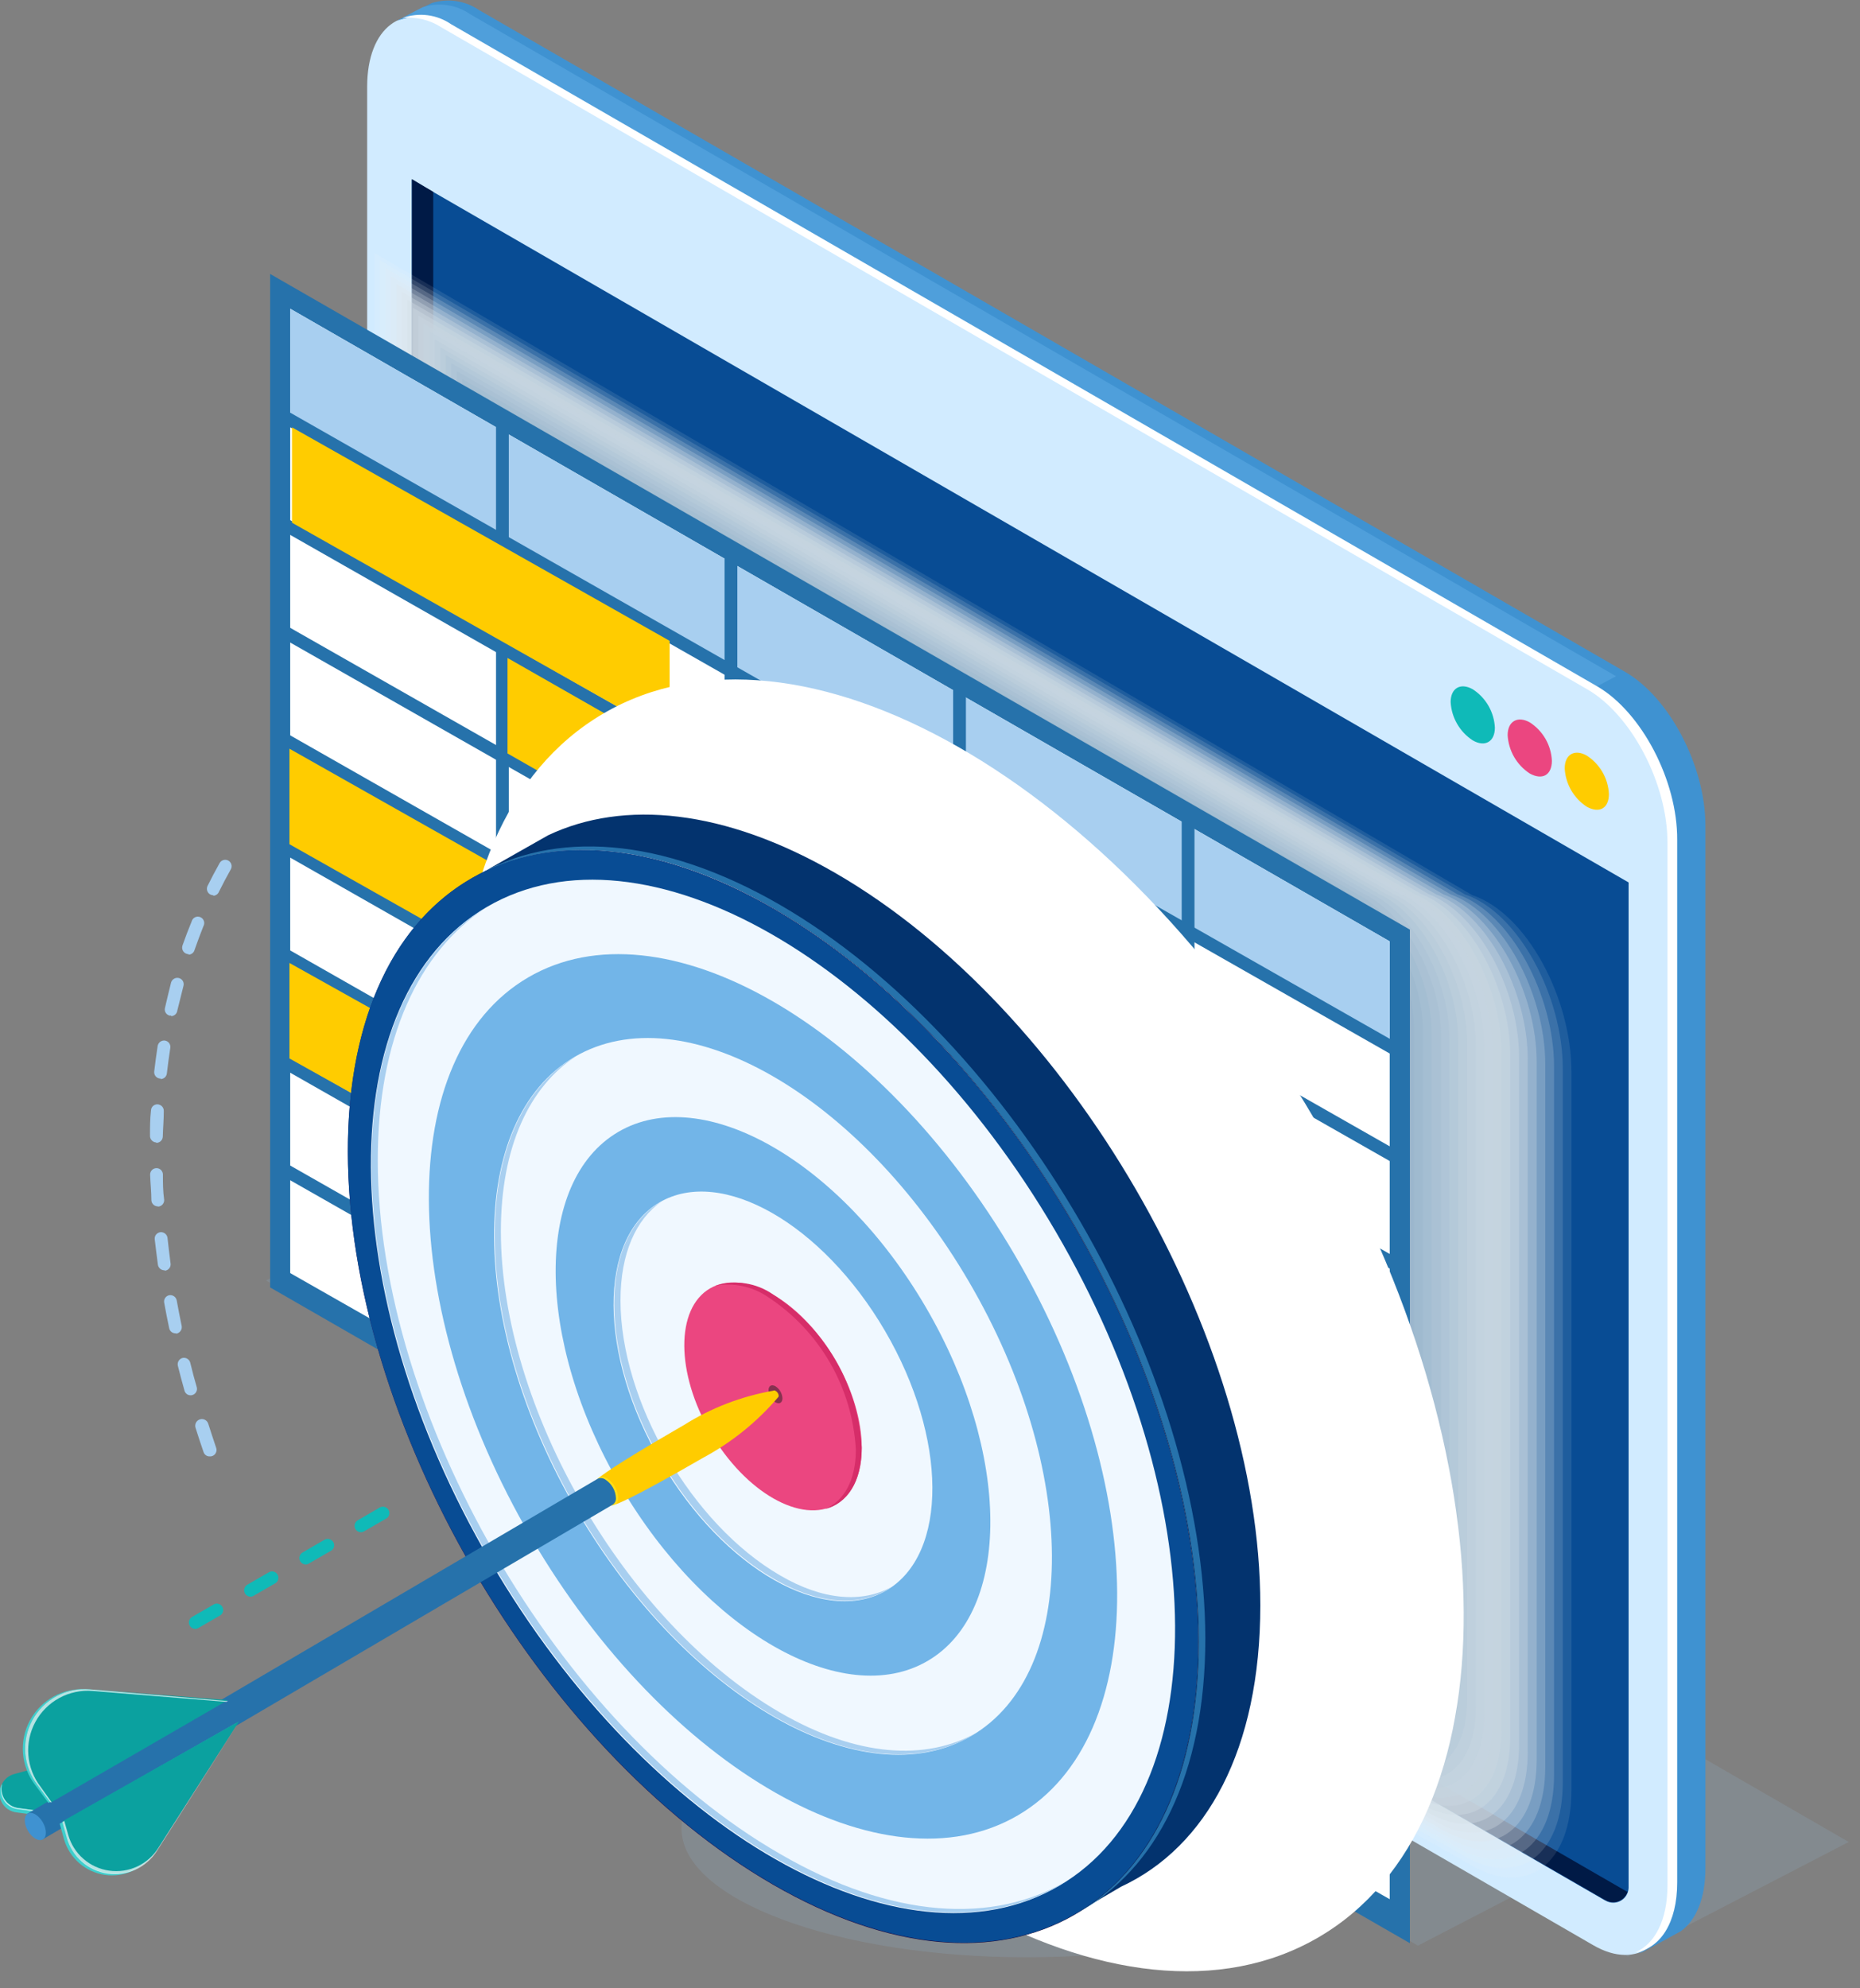 <svg width="87" height="93" viewBox="0 0 87 93" fill="none" xmlns="http://www.w3.org/2000/svg">
<rect x="0" y="0" width="87" height="93" fill="#808080" stroke="none"/>
<g clip-path="url(#clip0)">
<path opacity="0.2" d="M76.14 91.512L20.719 59.517L31.051 54.16L86.472 86.155L76.14 91.512Z" fill="#92B4D1"/>
<path opacity="0.2" d="M66.322 91.004L12.443 59.894L22.488 54.686L76.368 85.796L66.322 91.004Z" fill="#92B4D1"/>
<path opacity="0.2" d="M64.195 85.527C64.195 87.1 62.574 88.517 59.926 89.605C56.972 90.801 52.751 91.548 48.021 91.548C39.094 91.548 31.877 88.851 31.877 85.527C31.877 82.203 39.118 79.506 48.021 79.506C56.924 79.506 64.195 82.203 64.195 85.527Z" fill="#92B4D1"/>
<path d="M74.527 90.986L20.935 60.013C18.854 58.818 17.174 55.601 17.174 52.838V4.054C17.174 1.291 18.854 0.018 20.935 1.214L74.545 32.186C76.62 33.382 78.306 36.599 78.306 39.361V88.134C78.288 90.914 76.602 92.188 74.527 90.986Z" fill="#D1EBFF"/>
<path d="M76.015 31.427L22.399 0.466C22.08 0.249 21.717 0.108 21.336 0.052C20.955 -0.004 20.566 0.027 20.198 0.143C20.121 0.173 18.65 0.933 18.578 0.974C18.959 0.819 19.371 0.762 19.78 0.807C20.188 0.852 20.578 0.998 20.916 1.232L74.526 32.204C76.601 33.4 78.287 36.617 78.287 39.379V88.152C78.287 89.88 77.629 91.022 76.631 91.351C76.748 91.343 76.862 91.303 76.96 91.237C77.007 91.207 78.568 90.364 78.61 90.334C79.327 89.832 79.77 88.804 79.77 87.386V38.608C79.77 35.839 78.09 32.623 76.015 31.427Z" fill="#3F92D1"/>
<path d="M75.59 31.63L21.98 0.657C21.662 0.439 21.299 0.297 20.917 0.241C20.536 0.185 20.147 0.217 19.78 0.335C19.702 0.364 18.65 0.932 18.584 0.962C18.964 0.807 19.377 0.75 19.785 0.795C20.194 0.84 20.584 0.986 20.922 1.219L74.532 32.192L75.59 31.63Z" fill="#4F9FDB"/>
<g style="mix-blend-mode:screen">
<path d="M74.706 32.102L21.096 1.13C20.769 0.905 20.392 0.762 19.998 0.712C19.604 0.662 19.203 0.707 18.83 0.843C19.459 0.775 20.092 0.925 20.624 1.267L74.24 32.24C76.315 33.436 77.995 36.653 77.995 39.415V88.182C77.995 89.82 77.397 90.926 76.5 91.315C77.66 91.13 78.449 89.94 78.449 88.05V39.283C78.467 36.515 76.781 33.304 74.706 32.102Z" fill="white"/>
</g>
<path d="M19.265 8.401V52.833C19.24 53.883 19.474 54.922 19.945 55.861C20.416 56.799 21.111 57.607 21.968 58.214L75.01 88.852L75.1 88.9C75.207 88.962 75.329 88.995 75.453 88.996C75.577 88.997 75.699 88.966 75.807 88.906C75.916 88.845 76.007 88.758 76.071 88.652C76.136 88.546 76.172 88.425 76.176 88.302V41.275L19.265 8.401Z" fill="#084C94"/>
<path d="M76.098 88.475L76.009 88.427L22.967 57.789C22.11 57.183 21.415 56.375 20.943 55.436C20.472 54.498 20.239 53.458 20.264 52.408V8.975L19.265 8.377V52.809C19.24 53.859 19.474 54.898 19.945 55.837C20.416 56.775 21.111 57.584 21.968 58.19L75.01 88.828L75.1 88.876C75.191 88.928 75.293 88.96 75.397 88.968C75.502 88.976 75.607 88.961 75.706 88.924C75.804 88.887 75.893 88.829 75.966 88.753C76.039 88.677 76.094 88.587 76.128 88.487L76.098 88.475Z" fill="#001A46"/>
<path d="M73.188 35.941C73.207 36.3 73.311 36.65 73.49 36.962C73.67 37.273 73.921 37.538 74.222 37.735C74.82 38.064 75.256 37.801 75.256 37.137C75.238 36.778 75.135 36.427 74.955 36.115C74.775 35.804 74.524 35.539 74.222 35.343C73.654 35.02 73.188 35.283 73.188 35.941Z" fill="#FFCC00"/>
<path d="M70.519 34.386C70.539 34.745 70.643 35.095 70.822 35.407C71.002 35.718 71.253 35.983 71.554 36.18C72.152 36.509 72.588 36.246 72.588 35.582C72.571 35.222 72.469 34.872 72.289 34.56C72.109 34.248 71.857 33.983 71.554 33.788C70.986 33.471 70.519 33.734 70.519 34.386Z" fill="#EB4680"/>
<path d="M67.853 32.838C67.872 33.197 67.976 33.547 68.156 33.858C68.336 34.17 68.586 34.435 68.888 34.631C69.456 34.96 69.922 34.697 69.922 34.033C69.904 33.674 69.8 33.324 69.621 33.012C69.441 32.7 69.19 32.436 68.888 32.24C68.314 31.917 67.853 32.186 67.853 32.838Z" fill="#0FBAB8"/>
<g style="mix-blend-mode:multiply">
<g style="mix-blend-mode:multiply" opacity="0.1">
<path d="M17.514 11.827L68.858 41.866C71.423 42.721 73.503 46.704 73.503 50.124V83.751C73.503 87.177 71.423 88.75 68.858 87.267L17.514 58.465V11.827Z" fill="#F1F2F2"/>
</g>
<g style="mix-blend-mode:multiply" opacity="0.14">
<path d="M17.766 12.168L68.517 41.831C71.047 42.697 73.098 46.614 73.098 49.986V83.368C73.098 86.741 71.047 88.289 68.517 86.83L17.766 58.351V12.168Z" fill="#ECEFF0"/>
</g>
<g style="mix-blend-mode:multiply" opacity="0.19">
<path d="M18.021 12.538L68.181 41.836C70.669 42.709 72.69 46.566 72.69 49.885V83.022C72.69 86.34 70.669 87.865 68.181 86.43L18.021 58.267V12.538Z" fill="#E7EBEE"/>
</g>
<g style="mix-blend-mode:multiply" opacity="0.23">
<path d="M18.279 12.909L67.847 41.83C70.293 42.709 72.278 46.5 72.278 49.765V82.651C72.278 85.915 70.293 87.434 67.847 85.999L18.279 58.148V12.909Z" fill="#E2E8EC"/>
</g>
<g style="mix-blend-mode:multiply" opacity="0.27">
<path d="M18.541 13.279L67.511 41.83C69.903 42.715 71.876 46.446 71.876 49.657V82.316C71.876 85.527 69.921 87.003 67.511 85.61L18.541 58.07V13.279Z" fill="#DEE5EA"/>
</g>
<g style="mix-blend-mode:multiply" opacity="0.31">
<path d="M18.793 13.65L67.171 41.831C69.563 42.721 71.458 46.387 71.458 49.544V81.963C71.458 85.12 69.539 86.573 67.171 85.204L18.793 57.975V13.65Z" fill="#D9E1E8"/>
</g>
<g style="mix-blend-mode:multiply" opacity="0.36">
<path d="M19.051 14.021L66.831 41.825C69.163 42.727 71.052 46.333 71.052 49.436V81.61C71.052 84.714 69.163 86.143 66.831 84.797L19.051 57.891V14.021Z" fill="#D4DEE6"/>
</g>
<g style="mix-blend-mode:multiply" opacity="0.4">
<path d="M19.307 14.392L66.495 41.824C68.785 42.733 70.638 46.273 70.638 49.328V81.257C70.638 84.313 68.785 85.712 66.495 84.391L19.307 57.789V14.392Z" fill="#CFDBE4"/>
</g>
<g style="mix-blend-mode:multiply" opacity="0.44">
<path d="M19.564 14.762L66.161 41.824C68.409 42.733 70.233 46.219 70.233 49.215V80.905C70.233 83.894 68.409 85.275 66.161 83.978L19.564 57.669V14.762Z" fill="#CAD7E2"/>
</g>
<g style="mix-blend-mode:multiply" opacity="0.49">
<path d="M19.822 15.133L65.821 41.825C68.033 42.739 69.821 46.16 69.821 49.107V80.588C69.821 83.53 68.027 84.887 65.821 83.608L19.822 57.634V15.133Z" fill="#C5D4E0"/>
</g>
<g style="mix-blend-mode:multiply" opacity="0.53">
<path d="M20.08 15.504L65.487 41.813C67.657 42.733 69.415 46.094 69.415 48.988V80.193C69.415 83.081 67.657 84.415 65.487 83.183L20.08 57.508V15.504Z" fill="#C0D1DE"/>
</g>
<g style="mix-blend-mode:multiply" opacity="0.57">
<path d="M20.336 15.874L65.18 41.819C67.309 42.751 69.031 46.052 69.031 48.886V79.853C69.031 82.693 67.309 83.996 65.18 82.764L20.336 57.412V15.874Z" fill="#BCCDDB"/>
</g>
<g style="mix-blend-mode:multiply" opacity="0.61">
<path d="M20.594 16.245L64.84 41.818C66.933 42.757 68.625 46.004 68.625 48.778V79.5C68.625 82.286 66.933 83.566 64.84 82.358L20.594 57.317V16.245Z" fill="#B7CAD9"/>
</g>
<g style="mix-blend-mode:multiply" opacity="0.66">
<path d="M20.85 16.61L64.498 41.812C66.549 42.757 68.205 45.932 68.205 48.659V79.153C68.205 81.885 66.549 83.141 64.498 81.957L20.85 57.233V16.61Z" fill="#B2C7D7"/>
</g>
<g style="mix-blend-mode:multiply" opacity="0.7">
<path d="M21.107 16.987L64.158 41.819C66.161 42.769 67.793 45.879 67.793 48.557V78.794C67.793 81.473 66.161 82.699 64.158 81.539L21.107 57.126V16.987Z" fill="#ADC3D5"/>
</g>
<g style="mix-blend-mode:multiply" opacity="0.74">
<path d="M21.365 17.357L63.818 41.819C65.785 42.775 67.405 45.825 67.405 48.45V78.447C67.405 81.072 65.809 82.28 63.818 81.144L21.365 57.036V17.357Z" fill="#A8C0D3"/>
</g>
<g style="mix-blend-mode:multiply" opacity="0.79">
<path d="M21.621 17.728L63.476 41.812C65.401 42.781 66.968 45.765 66.968 48.336V78.094C66.968 80.666 65.401 81.85 63.476 80.737L21.621 56.946V17.728Z" fill="#A3BDD1"/>
</g>
<g style="mix-blend-mode:multiply" opacity="0.83">
<path d="M21.879 18.099L63.136 41.812C65.025 42.787 66.556 45.711 66.556 48.228V77.742C66.556 80.259 65.025 81.419 63.136 80.331L21.879 56.85V18.099Z" fill="#9EB9CF"/>
</g>
<g style="mix-blend-mode:multiply" opacity="0.87">
<path d="M22.129 18.47L62.788 41.789C64.635 42.763 66.136 45.627 66.136 48.091V77.389C66.136 79.859 64.635 80.977 62.788 79.924L22.129 56.755V18.47Z" fill="#9AB6CD"/>
</g>
<g style="mix-blend-mode:multiply" opacity="0.91">
<path d="M22.393 18.834L62.453 41.813C64.247 42.793 65.724 45.598 65.724 48.007V77.043C65.724 79.434 64.259 80.558 62.453 79.518L22.393 56.659V18.834Z" fill="#95B3CB"/>
</g>
<g style="mix-blend-mode:multiply" opacity="0.96">
<path d="M22.65 19.205L62.113 41.807C63.907 42.799 65.318 45.538 65.318 47.9V76.69C65.318 79.045 63.883 80.128 62.113 79.081L22.65 56.539V19.205Z" fill="#90AFC9"/>
</g>
<g style="mix-blend-mode:multiply">
<path d="M22.906 19.6L61.771 41.83C63.499 42.829 64.898 45.508 64.898 47.81V76.361C64.898 78.663 63.499 79.727 61.771 78.752L22.906 56.522V19.6Z" fill="#8BACC7"/>
</g>
</g>
<path d="M65.946 90.89L12.635 60.217V12.813L65.946 43.481V90.89Z" fill="#2672AB"/>
<path d="M13.574 59.672V14.44L65.002 44.031V89.258L13.574 59.672Z" fill="white"/>
<path d="M13.574 19.558V14.44L65.002 44.031V49.143L13.574 19.558Z" fill="#A8CFF0"/>
<path d="M13.146 19.058L12.85 19.577L65.442 49.527L65.738 49.007L13.146 19.058Z" fill="#2672AB"/>
<path d="M13.146 24.087L12.85 24.607L65.442 54.556L65.738 54.037L13.146 24.087Z" fill="#2672AB"/>
<path d="M13.143 29.12L12.848 29.64L65.44 59.589L65.736 59.069L13.143 29.12Z" fill="#2672AB"/>
<path d="M13.142 34.149L12.846 34.669L65.438 64.618L65.734 64.099L13.142 34.149Z" fill="#2672AB"/>
<path d="M13.146 39.182L12.85 39.702L65.442 69.651L65.738 69.132L13.146 39.182Z" fill="#2672AB"/>
<path d="M13.146 44.211L12.85 44.731L65.442 74.68L65.738 74.161L13.146 44.211Z" fill="#2672AB"/>
<path d="M13.143 49.241L12.848 49.761L65.44 79.71L65.736 79.191L13.143 49.241Z" fill="#2672AB"/>
<path d="M13.147 54.273L12.852 54.793L65.444 84.742L65.74 84.223L13.147 54.273Z" fill="#2672AB"/>
<path d="M13.147 59.303L12.852 59.823L65.444 89.772L65.74 89.253L13.147 59.303Z" fill="#2672AB"/>
<path d="M23.799 19.923H23.201V65.688H23.799V19.923Z" fill="#2672AB"/>
<path d="M34.489 26.051H33.891V71.816H34.489V26.051Z" fill="#2672AB"/>
<path d="M45.18 32.186H44.582V77.951H45.18V32.186Z" fill="#2672AB"/>
<path d="M55.871 38.315H55.273V84.08H55.871V38.315Z" fill="#2672AB"/>
<path d="M13.658 24.449V19.988L31.321 29.974V34.434L13.658 24.449Z" fill="#FFCC00"/>
<path d="M23.738 35.241V30.775L50.585 46.106V50.572L23.738 35.241Z" fill="#FFCC00"/>
<path d="M44.797 72.307V67.846L62.46 77.832V82.292L44.797 72.307Z" fill="#FFCC00"/>
<path d="M13.539 39.487V35.02L31.208 45.006V49.466L13.539 39.487Z" fill="#FFCC00"/>
<path d="M13.539 49.508V45.041L23.261 50.477V54.943L13.539 49.508Z" fill="#FFCC00"/>
<path d="M41.42 50.447V45.986L59.083 55.972V60.432L41.42 50.447Z" fill="#FFCC00"/>
<path style="mix-blend-mode:multiply" d="M61.68 90.61C70.805 85.276 70.713 68.138 61.474 52.333C52.234 36.528 37.346 28.04 28.221 33.375C19.095 38.709 19.187 55.847 28.427 71.652C37.666 87.457 52.554 95.945 61.68 90.61Z" fill="url(#paint0_radial)"/>
<path d="M39.069 40.832C33.891 37.842 29.179 37.394 25.639 39.068L22.793 40.682C26.321 39.044 31.009 39.487 36.157 42.476C47.141 48.82 56.044 64.175 56.044 76.779C56.044 82.896 53.945 87.237 50.531 89.366L52.438 88.247C56.438 86.388 58.95 81.814 58.95 75.093C58.95 62.531 50.046 47.17 39.069 40.832Z" fill="#03336E"/>
<path d="M36.158 42.489C25.175 36.151 16.271 41.227 16.271 53.849C16.271 66.471 25.175 81.808 36.158 88.152C47.142 94.496 56.045 89.414 56.045 76.791C56.045 64.169 47.142 48.832 36.158 42.489Z" fill="url(#paint1_linear)"/>
<path d="M36.48 42.321C30.914 39.104 25.879 38.829 22.268 40.975C25.855 39.014 30.77 39.361 36.187 42.488C47.171 48.832 56.074 64.187 56.074 76.791C56.074 83.004 53.91 87.38 50.4 89.473C54.083 87.458 56.379 83.004 56.379 76.624C56.337 64.02 47.434 48.665 36.48 42.321Z" fill="#2672AB"/>
<path d="M9.802 68.121C9.74 68.122 9.679 68.103 9.628 68.066C9.578 68.029 9.54 67.978 9.521 67.918C9.389 67.535 9.264 67.159 9.144 66.776C9.132 66.737 9.129 66.696 9.133 66.655C9.137 66.614 9.149 66.575 9.168 66.538C9.188 66.502 9.214 66.471 9.246 66.445C9.278 66.419 9.314 66.399 9.354 66.388C9.393 66.376 9.434 66.372 9.475 66.376C9.516 66.38 9.555 66.392 9.591 66.412C9.627 66.431 9.659 66.457 9.685 66.489C9.711 66.521 9.73 66.558 9.742 66.597C9.862 66.974 9.987 67.35 10.113 67.727C10.138 67.801 10.132 67.883 10.097 67.953C10.063 68.024 10.002 68.078 9.928 68.104C9.888 68.12 9.845 68.126 9.802 68.121ZM8.917 65.263C8.852 65.264 8.789 65.244 8.737 65.205C8.685 65.166 8.647 65.111 8.63 65.048C8.522 64.659 8.415 64.271 8.319 63.882C8.301 63.805 8.313 63.724 8.353 63.656C8.393 63.588 8.458 63.539 8.534 63.517C8.612 63.499 8.694 63.512 8.762 63.554C8.83 63.595 8.879 63.661 8.899 63.739C8.995 64.137 9.096 64.52 9.204 64.887C9.224 64.963 9.214 65.044 9.174 65.112C9.135 65.18 9.071 65.231 8.995 65.251C8.97 65.261 8.944 65.265 8.917 65.263ZM8.205 62.364C8.137 62.364 8.07 62.34 8.016 62.296C7.963 62.252 7.926 62.192 7.913 62.124C7.829 61.726 7.751 61.327 7.679 60.928C7.665 60.851 7.683 60.771 7.727 60.706C7.772 60.641 7.841 60.596 7.918 60.582C7.996 60.569 8.075 60.587 8.14 60.632C8.204 60.676 8.249 60.744 8.265 60.821C8.337 61.219 8.415 61.618 8.498 62.017C8.513 62.095 8.497 62.176 8.453 62.243C8.41 62.309 8.343 62.357 8.265 62.376L8.205 62.364ZM7.685 59.416C7.613 59.415 7.543 59.389 7.489 59.342C7.434 59.295 7.398 59.23 7.386 59.159C7.333 58.764 7.285 58.363 7.237 57.963C7.233 57.923 7.236 57.884 7.248 57.846C7.259 57.808 7.278 57.773 7.303 57.742C7.328 57.712 7.359 57.686 7.394 57.668C7.428 57.649 7.467 57.638 7.506 57.634C7.584 57.627 7.662 57.651 7.723 57.7C7.784 57.749 7.824 57.819 7.835 57.897C7.877 58.292 7.924 58.68 7.978 59.093C7.984 59.132 7.982 59.171 7.973 59.21C7.964 59.248 7.947 59.284 7.923 59.315C7.9 59.347 7.871 59.374 7.837 59.394C7.803 59.414 7.766 59.428 7.727 59.434L7.685 59.416ZM7.38 56.426C7.304 56.426 7.231 56.397 7.175 56.345C7.119 56.293 7.086 56.221 7.081 56.145C7.081 55.745 7.034 55.344 7.022 54.949C7.02 54.91 7.026 54.871 7.04 54.834C7.053 54.797 7.074 54.763 7.101 54.734C7.127 54.705 7.159 54.682 7.195 54.666C7.231 54.649 7.269 54.64 7.309 54.638C7.348 54.637 7.387 54.643 7.424 54.656C7.461 54.67 7.495 54.691 7.524 54.717C7.552 54.744 7.576 54.776 7.592 54.812C7.609 54.847 7.618 54.886 7.62 54.925C7.62 55.32 7.62 55.715 7.679 56.121C7.683 56.2 7.655 56.277 7.603 56.336C7.55 56.395 7.477 56.432 7.398 56.438L7.38 56.426ZM7.309 53.437C7.23 53.433 7.155 53.4 7.101 53.343C7.046 53.286 7.016 53.21 7.016 53.132C7.016 52.725 7.016 52.324 7.063 51.936C7.065 51.896 7.074 51.857 7.091 51.822C7.108 51.786 7.132 51.754 7.162 51.727C7.191 51.701 7.226 51.681 7.264 51.669C7.301 51.656 7.341 51.651 7.38 51.655C7.459 51.661 7.532 51.697 7.585 51.756C7.637 51.816 7.665 51.893 7.661 51.972C7.661 52.36 7.626 52.755 7.614 53.167C7.61 53.246 7.577 53.32 7.52 53.373C7.463 53.427 7.387 53.456 7.309 53.454V53.437ZM7.512 50.447H7.476C7.398 50.438 7.326 50.398 7.277 50.337C7.227 50.275 7.205 50.196 7.213 50.118C7.261 49.711 7.315 49.311 7.374 48.922C7.388 48.844 7.431 48.775 7.494 48.728C7.558 48.681 7.637 48.661 7.715 48.671C7.754 48.677 7.791 48.69 7.825 48.711C7.859 48.731 7.888 48.758 7.911 48.789C7.935 48.821 7.952 48.857 7.961 48.895C7.97 48.933 7.972 48.973 7.966 49.012C7.907 49.401 7.853 49.789 7.805 50.208C7.797 50.28 7.763 50.347 7.709 50.396C7.655 50.444 7.585 50.471 7.512 50.471V50.447ZM8.008 47.505H7.942C7.904 47.497 7.868 47.482 7.835 47.46C7.803 47.438 7.776 47.41 7.754 47.377C7.733 47.344 7.719 47.307 7.712 47.268C7.705 47.23 7.706 47.19 7.715 47.152C7.805 46.752 7.901 46.363 8.002 45.956C8.024 45.88 8.076 45.816 8.145 45.776C8.214 45.737 8.296 45.727 8.373 45.747C8.449 45.768 8.513 45.818 8.553 45.886C8.592 45.955 8.602 46.036 8.582 46.112C8.483 46.511 8.387 46.893 8.295 47.26C8.288 47.332 8.255 47.399 8.202 47.448C8.149 47.498 8.08 47.526 8.008 47.529V47.505ZM8.821 44.629C8.773 44.629 8.726 44.617 8.683 44.595C8.641 44.573 8.604 44.541 8.576 44.502C8.548 44.463 8.53 44.417 8.522 44.37C8.515 44.323 8.519 44.274 8.534 44.228C8.674 43.83 8.817 43.453 8.965 43.098C8.976 43.057 8.995 43.019 9.021 42.986C9.048 42.953 9.082 42.925 9.12 42.906C9.157 42.887 9.199 42.876 9.242 42.874C9.284 42.873 9.326 42.88 9.366 42.896C9.405 42.912 9.441 42.936 9.47 42.966C9.5 42.997 9.522 43.034 9.536 43.074C9.55 43.114 9.556 43.157 9.552 43.199C9.548 43.241 9.536 43.282 9.515 43.32C9.371 43.684 9.234 44.049 9.102 44.426C9.087 44.489 9.051 44.546 9 44.587C8.949 44.628 8.887 44.651 8.821 44.653V44.629ZM9.975 41.873C9.93 41.872 9.885 41.862 9.844 41.843C9.773 41.807 9.72 41.745 9.694 41.67C9.668 41.595 9.673 41.514 9.706 41.442C9.886 41.077 10.077 40.719 10.274 40.366C10.314 40.297 10.379 40.246 10.456 40.226C10.533 40.205 10.615 40.216 10.684 40.255C10.753 40.295 10.803 40.36 10.824 40.437C10.845 40.514 10.834 40.596 10.794 40.665C10.603 41.006 10.418 41.352 10.244 41.705C10.223 41.76 10.187 41.807 10.139 41.841C10.091 41.875 10.034 41.895 9.975 41.897V41.873Z" fill="#A8CFF0"/>
<path d="M50.306 89.518C58.023 85.007 57.944 70.513 50.129 57.145C42.315 43.778 29.724 36.598 22.007 41.11C14.289 45.621 14.368 60.115 22.183 73.483C29.997 86.85 42.588 94.03 50.306 89.518Z" fill="#084C94"/>
<path d="M49.539 88.207C56.837 83.941 56.762 70.233 49.371 57.589C41.98 44.946 30.071 38.154 22.773 42.421C15.475 46.687 15.55 60.396 22.942 73.039C30.333 85.683 42.241 92.474 49.539 88.207Z" fill="#F0F8FF"/>
<path d="M47.612 84.909C53.858 81.257 53.793 69.525 47.467 58.703C41.141 47.881 30.949 42.068 24.702 45.719C18.456 49.371 18.521 61.104 24.847 71.926C31.174 82.748 41.366 88.56 47.612 84.909Z" fill="#72B5E8"/>
<path d="M45.439 81.192C50.502 78.232 50.451 68.724 45.324 59.955C40.198 51.185 31.938 46.476 26.875 49.436C21.811 52.395 21.863 61.904 26.989 70.673C32.115 79.442 40.376 84.152 45.439 81.192Z" fill="#F0F8FF"/>
<path d="M43.39 77.687C47.335 75.381 47.295 67.971 43.301 61.138C39.306 54.304 32.869 50.634 28.923 52.941C24.978 55.247 25.018 62.657 29.012 69.49C33.007 76.324 39.444 79.994 43.39 77.687Z" fill="#72B5E8"/>
<path d="M41.461 74.389C44.354 72.697 44.325 67.263 41.395 62.251C38.465 57.239 33.744 54.548 30.851 56.239C27.957 57.931 27.986 63.365 30.916 68.377C33.846 73.389 38.567 76.08 41.461 74.389Z" fill="#F0F8FF"/>
<path d="M36.481 86.711C26.089 80.731 17.67 66.19 17.67 54.267C17.67 48.575 19.589 44.509 22.722 42.464C19.416 44.444 17.377 48.587 17.377 54.423C17.377 66.346 25.802 80.869 36.188 86.866C41.617 90.005 46.508 90.185 49.94 87.948C46.496 90.017 41.724 89.76 36.481 86.711Z" fill="#A8CFF0"/>
<path d="M36.48 80.098C29.269 75.912 23.428 65.861 23.428 57.592C23.428 53.634 24.773 50.806 26.961 49.395C24.6 50.74 23.141 53.64 23.141 57.766C23.141 66.035 28.982 76.11 36.187 80.271C39.942 82.436 43.321 82.567 45.7 81.031C43.309 82.382 40.068 82.179 36.48 80.098Z" fill="#A8CFF0"/>
<path d="M36.48 73.682C32.36 71.29 29.023 65.55 29.023 60.821C29.023 58.62 29.747 57.03 30.937 56.205C29.573 56.964 28.73 58.596 28.73 60.988C28.73 65.712 32.067 71.47 36.187 73.843C38.387 75.117 40.372 75.165 41.723 74.214C40.348 74.985 38.495 74.866 36.48 73.682Z" fill="#A8CFF0"/>
<path d="M39.108 70.362C40.719 69.421 40.703 66.397 39.073 63.609C37.443 60.821 34.816 59.324 33.206 60.266C31.595 61.207 31.61 64.231 33.24 67.019C34.87 69.807 37.497 71.304 39.108 70.362Z" fill="#EB4680"/>
<path opacity="0.5" d="M36.599 65.401C36.599 65.61 36.456 65.694 36.27 65.592C36.176 65.529 36.098 65.445 36.042 65.346C35.986 65.248 35.953 65.137 35.947 65.024C35.947 64.821 36.091 64.737 36.27 64.839C36.365 64.9 36.445 64.983 36.502 65.08C36.559 65.178 36.592 65.288 36.599 65.401Z" fill="#231F20"/>
<path d="M36.158 60.546C35.768 60.274 35.321 60.096 34.851 60.026C34.381 59.955 33.902 59.994 33.449 60.139C34.295 59.984 35.168 60.164 35.883 60.641C37.091 61.426 38.096 62.485 38.817 63.731C39.539 64.978 39.955 66.378 40.032 67.816C40.032 69.251 39.47 70.208 38.591 70.585C39.632 70.322 40.307 69.305 40.307 67.721C40.229 66.283 39.812 64.883 39.091 63.637C38.37 62.39 37.365 61.331 36.158 60.546Z" fill="#D62D69"/>
<path d="M2.567 84.983L0.773 84.743C0.568 84.714 0.379 84.615 0.238 84.463C0.097 84.311 0.013 84.115 -8.54426e-05 83.908C-0.013 83.701 0.045 83.496 0.165 83.326C0.285 83.157 0.46 83.035 0.66 82.98L10.645 80.247L2.567 84.983Z" fill="#0BA19F"/>
<path d="M2.638 84.81L0.844 84.57C0.715 84.553 0.591 84.508 0.481 84.439C0.371 84.37 0.278 84.277 0.207 84.168C0.136 84.059 0.089 83.936 0.07 83.807C0.051 83.679 0.06 83.547 0.097 83.422C0.021 83.553 -0.021 83.7 -0.025 83.851C-0.029 84.001 0.004 84.151 0.073 84.285C0.141 84.419 0.242 84.535 0.366 84.62C0.491 84.705 0.634 84.758 0.784 84.774L2.578 85.013L10.668 80.277L10.237 80.397L2.638 84.81Z" fill="#3ECFCD"/>
<path opacity="0.7" d="M0.825 84.618L2.619 84.857L10.35 80.331L10.236 80.367L2.649 84.809L0.855 84.57C0.726 84.553 0.602 84.508 0.492 84.439C0.382 84.369 0.288 84.277 0.217 84.168C0.146 84.059 0.1 83.936 0.081 83.807C0.062 83.678 0.071 83.547 0.107 83.422C0.107 83.422 0.107 83.464 0.078 83.482C0.042 83.606 0.034 83.737 0.053 83.864C0.073 83.992 0.12 84.114 0.191 84.222C0.262 84.329 0.355 84.421 0.464 84.489C0.574 84.558 0.697 84.602 0.825 84.618Z" fill="white"/>
<path d="M36.422 65.281C36.422 65.297 36.42 65.313 36.413 65.328C36.407 65.342 36.398 65.355 36.386 65.365C35.406 66.512 34.222 67.467 32.894 68.181C29.348 70.232 28.78 70.37 28.78 70.37C28.78 70.37 28.78 70.304 28.607 70.22C28.456 70.122 28.33 69.99 28.24 69.834C28.149 69.678 28.097 69.503 28.087 69.323C28.087 69.162 27.937 69.162 28.027 69.108C28.116 69.054 28.439 68.707 31.985 66.657C33.262 65.854 34.684 65.307 36.17 65.048C36.184 65.04 36.199 65.035 36.215 65.035C36.231 65.035 36.247 65.04 36.26 65.048C36.305 65.069 36.344 65.102 36.372 65.143C36.401 65.184 36.418 65.232 36.422 65.281Z" fill="#FFCC00"/>
<path d="M28.911 70.047C28.911 70.376 28.678 70.507 28.397 70.34C28.246 70.242 28.12 70.109 28.03 69.953C27.94 69.798 27.887 69.623 27.877 69.443C27.877 69.114 28.11 68.983 28.397 69.15C28.546 69.249 28.671 69.382 28.76 69.538C28.849 69.694 28.901 69.868 28.911 70.047Z" fill="#FFDE17"/>
<path d="M28.809 70.058C28.815 70.118 28.805 70.177 28.781 70.231C28.757 70.286 28.719 70.333 28.672 70.369L2.017 86.023C1.927 86.077 1.987 85.963 1.849 85.885C1.706 85.79 1.587 85.664 1.501 85.516C1.415 85.368 1.364 85.201 1.353 85.03C1.353 84.875 1.209 84.869 1.299 84.821L27.966 69.162C28.023 69.138 28.085 69.13 28.145 69.137C28.206 69.145 28.264 69.167 28.313 69.203C28.458 69.296 28.578 69.422 28.665 69.571C28.751 69.72 28.801 69.887 28.809 70.058Z" fill="#2672AB"/>
<path d="M2.005 86.035C2.196 85.924 2.193 85.563 1.998 85.229C1.803 84.896 1.49 84.716 1.299 84.828C1.108 84.939 1.111 85.3 1.306 85.634C1.501 85.967 1.814 86.147 2.005 86.035Z" fill="#3F92D1"/>
<path d="M2.267 84.331L10.53 79.548L4.085 79.016C3.546 78.971 3.005 79.083 2.529 79.341C2.053 79.598 1.662 79.988 1.404 80.463C1.146 80.939 1.032 81.479 1.076 82.018C1.12 82.558 1.32 83.073 1.651 83.5L2.267 84.331Z" fill="#3ECFCD"/>
<path d="M2.398 84.301L10.662 79.518L4.192 79.016C3.653 78.971 3.112 79.083 2.636 79.341C2.16 79.598 1.769 79.988 1.511 80.463C1.253 80.939 1.139 81.479 1.183 82.018C1.227 82.558 1.427 83.073 1.759 83.5L2.398 84.301Z" fill="#0BA19F"/>
<path opacity="0.7" d="M1.902 83.578C1.57 83.15 1.37 82.635 1.327 82.096C1.283 81.557 1.397 81.016 1.655 80.541C1.913 80.065 2.304 79.675 2.78 79.418C3.256 79.161 3.796 79.048 4.336 79.093L10.596 79.602L10.662 79.566L4.192 79.016C3.653 78.971 3.112 79.083 2.636 79.341C2.16 79.598 1.769 79.988 1.511 80.463C1.253 80.939 1.139 81.479 1.183 82.018C1.227 82.558 1.427 83.073 1.759 83.5L2.356 84.301H2.416L1.902 83.578Z" fill="white"/>
<path d="M2.793 85.3L2.996 86.029C3.12 86.462 3.367 86.85 3.707 87.145C4.047 87.441 4.464 87.632 4.91 87.695C5.356 87.758 5.81 87.691 6.219 87.501C6.627 87.312 6.972 87.008 7.212 86.627L11.056 80.588L2.793 85.3Z" fill="#3ECFCD"/>
<path d="M2.918 85.192L3.121 85.921C3.242 86.356 3.486 86.747 3.824 87.045C4.161 87.344 4.579 87.539 5.025 87.605C5.471 87.672 5.927 87.607 6.337 87.42C6.748 87.232 7.095 86.93 7.337 86.549L11.181 80.51L2.918 85.192Z" fill="#0BA19F"/>
<path opacity="0.7" d="M7.408 86.43C7.169 86.811 6.824 87.114 6.415 87.304C6.007 87.493 5.553 87.56 5.107 87.497C4.661 87.434 4.243 87.243 3.904 86.947C3.564 86.652 3.317 86.264 3.193 85.832L3.008 85.174L2.918 85.222L3.121 85.951C3.242 86.386 3.486 86.776 3.824 87.075C4.161 87.374 4.579 87.568 5.025 87.635C5.471 87.701 5.927 87.637 6.337 87.45C6.748 87.262 7.095 86.96 7.337 86.579L11.181 80.54L7.408 86.43Z" fill="white"/>
<path d="M9.132 76.188C9.067 76.187 9.003 76.165 8.952 76.125C8.9 76.085 8.863 76.029 8.846 75.966C8.829 75.903 8.833 75.836 8.858 75.776C8.883 75.716 8.926 75.665 8.982 75.632L10.017 75.034C10.084 75.003 10.161 74.999 10.231 75.021C10.302 75.044 10.361 75.092 10.398 75.156C10.436 75.22 10.448 75.295 10.432 75.368C10.417 75.44 10.376 75.504 10.316 75.548L9.281 76.146C9.237 76.174 9.185 76.189 9.132 76.188ZM11.715 74.681C11.65 74.68 11.586 74.658 11.535 74.618C11.483 74.578 11.446 74.522 11.429 74.46C11.412 74.397 11.416 74.33 11.441 74.269C11.466 74.209 11.509 74.158 11.565 74.125L12.6 73.527C12.667 73.496 12.744 73.492 12.814 73.514C12.885 73.537 12.944 73.585 12.981 73.649C13.019 73.713 13.031 73.788 13.015 73.861C13 73.933 12.959 73.998 12.899 74.041L11.864 74.639C11.82 74.667 11.768 74.682 11.715 74.681ZM14.298 73.174C14.233 73.173 14.169 73.151 14.118 73.111C14.066 73.072 14.029 73.016 14.012 72.953C13.995 72.89 13.999 72.823 14.024 72.763C14.049 72.702 14.092 72.651 14.148 72.618L15.177 72.02C15.246 71.981 15.328 71.97 15.405 71.99C15.482 72.01 15.548 72.059 15.589 72.128C15.61 72.161 15.623 72.199 15.629 72.237C15.634 72.276 15.632 72.316 15.622 72.354C15.612 72.392 15.594 72.427 15.57 72.458C15.546 72.489 15.516 72.515 15.482 72.534L14.447 73.132C14.402 73.16 14.351 73.174 14.298 73.174ZM16.881 71.667C16.816 71.667 16.753 71.645 16.701 71.605C16.649 71.565 16.612 71.509 16.595 71.446C16.578 71.383 16.582 71.316 16.607 71.256C16.632 71.195 16.675 71.144 16.732 71.111L17.76 70.513C17.829 70.474 17.911 70.463 17.988 70.483C18.065 70.503 18.131 70.553 18.172 70.621C18.193 70.654 18.206 70.692 18.212 70.731C18.217 70.769 18.215 70.809 18.205 70.847C18.195 70.885 18.177 70.92 18.153 70.951C18.129 70.982 18.099 71.008 18.065 71.028L17.03 71.625C16.985 71.653 16.934 71.668 16.881 71.667Z" fill="#0FBAB8"/>
</g>
<defs>
<radialGradient id="paint0_radial" cx="0" cy="0" r="1" gradientUnits="userSpaceOnUse" gradientTransform="translate(23.105 70.7) rotate(-150.197) scale(20.651 17.741)">
<stop offset="0.06" stop-color="#7F9BB0"/>
<stop offset="1" stop-color="white"/>
</radialGradient>
<linearGradient id="paint1_linear" x1="17.687" y1="48.591" x2="57.643" y2="48.591" gradientUnits="userSpaceOnUse">
<stop stop-color="#311B61"/>
<stop offset="0.2" stop-color="#290F52"/>
<stop offset="0.49" stop-color="#200041"/>
<stop offset="1" stop-color="#0F001F"/>
</linearGradient>
<clipPath id="clip0">
<rect width="86.472" height="92.2" fill="white"/>
</clipPath>
</defs>
</svg>
